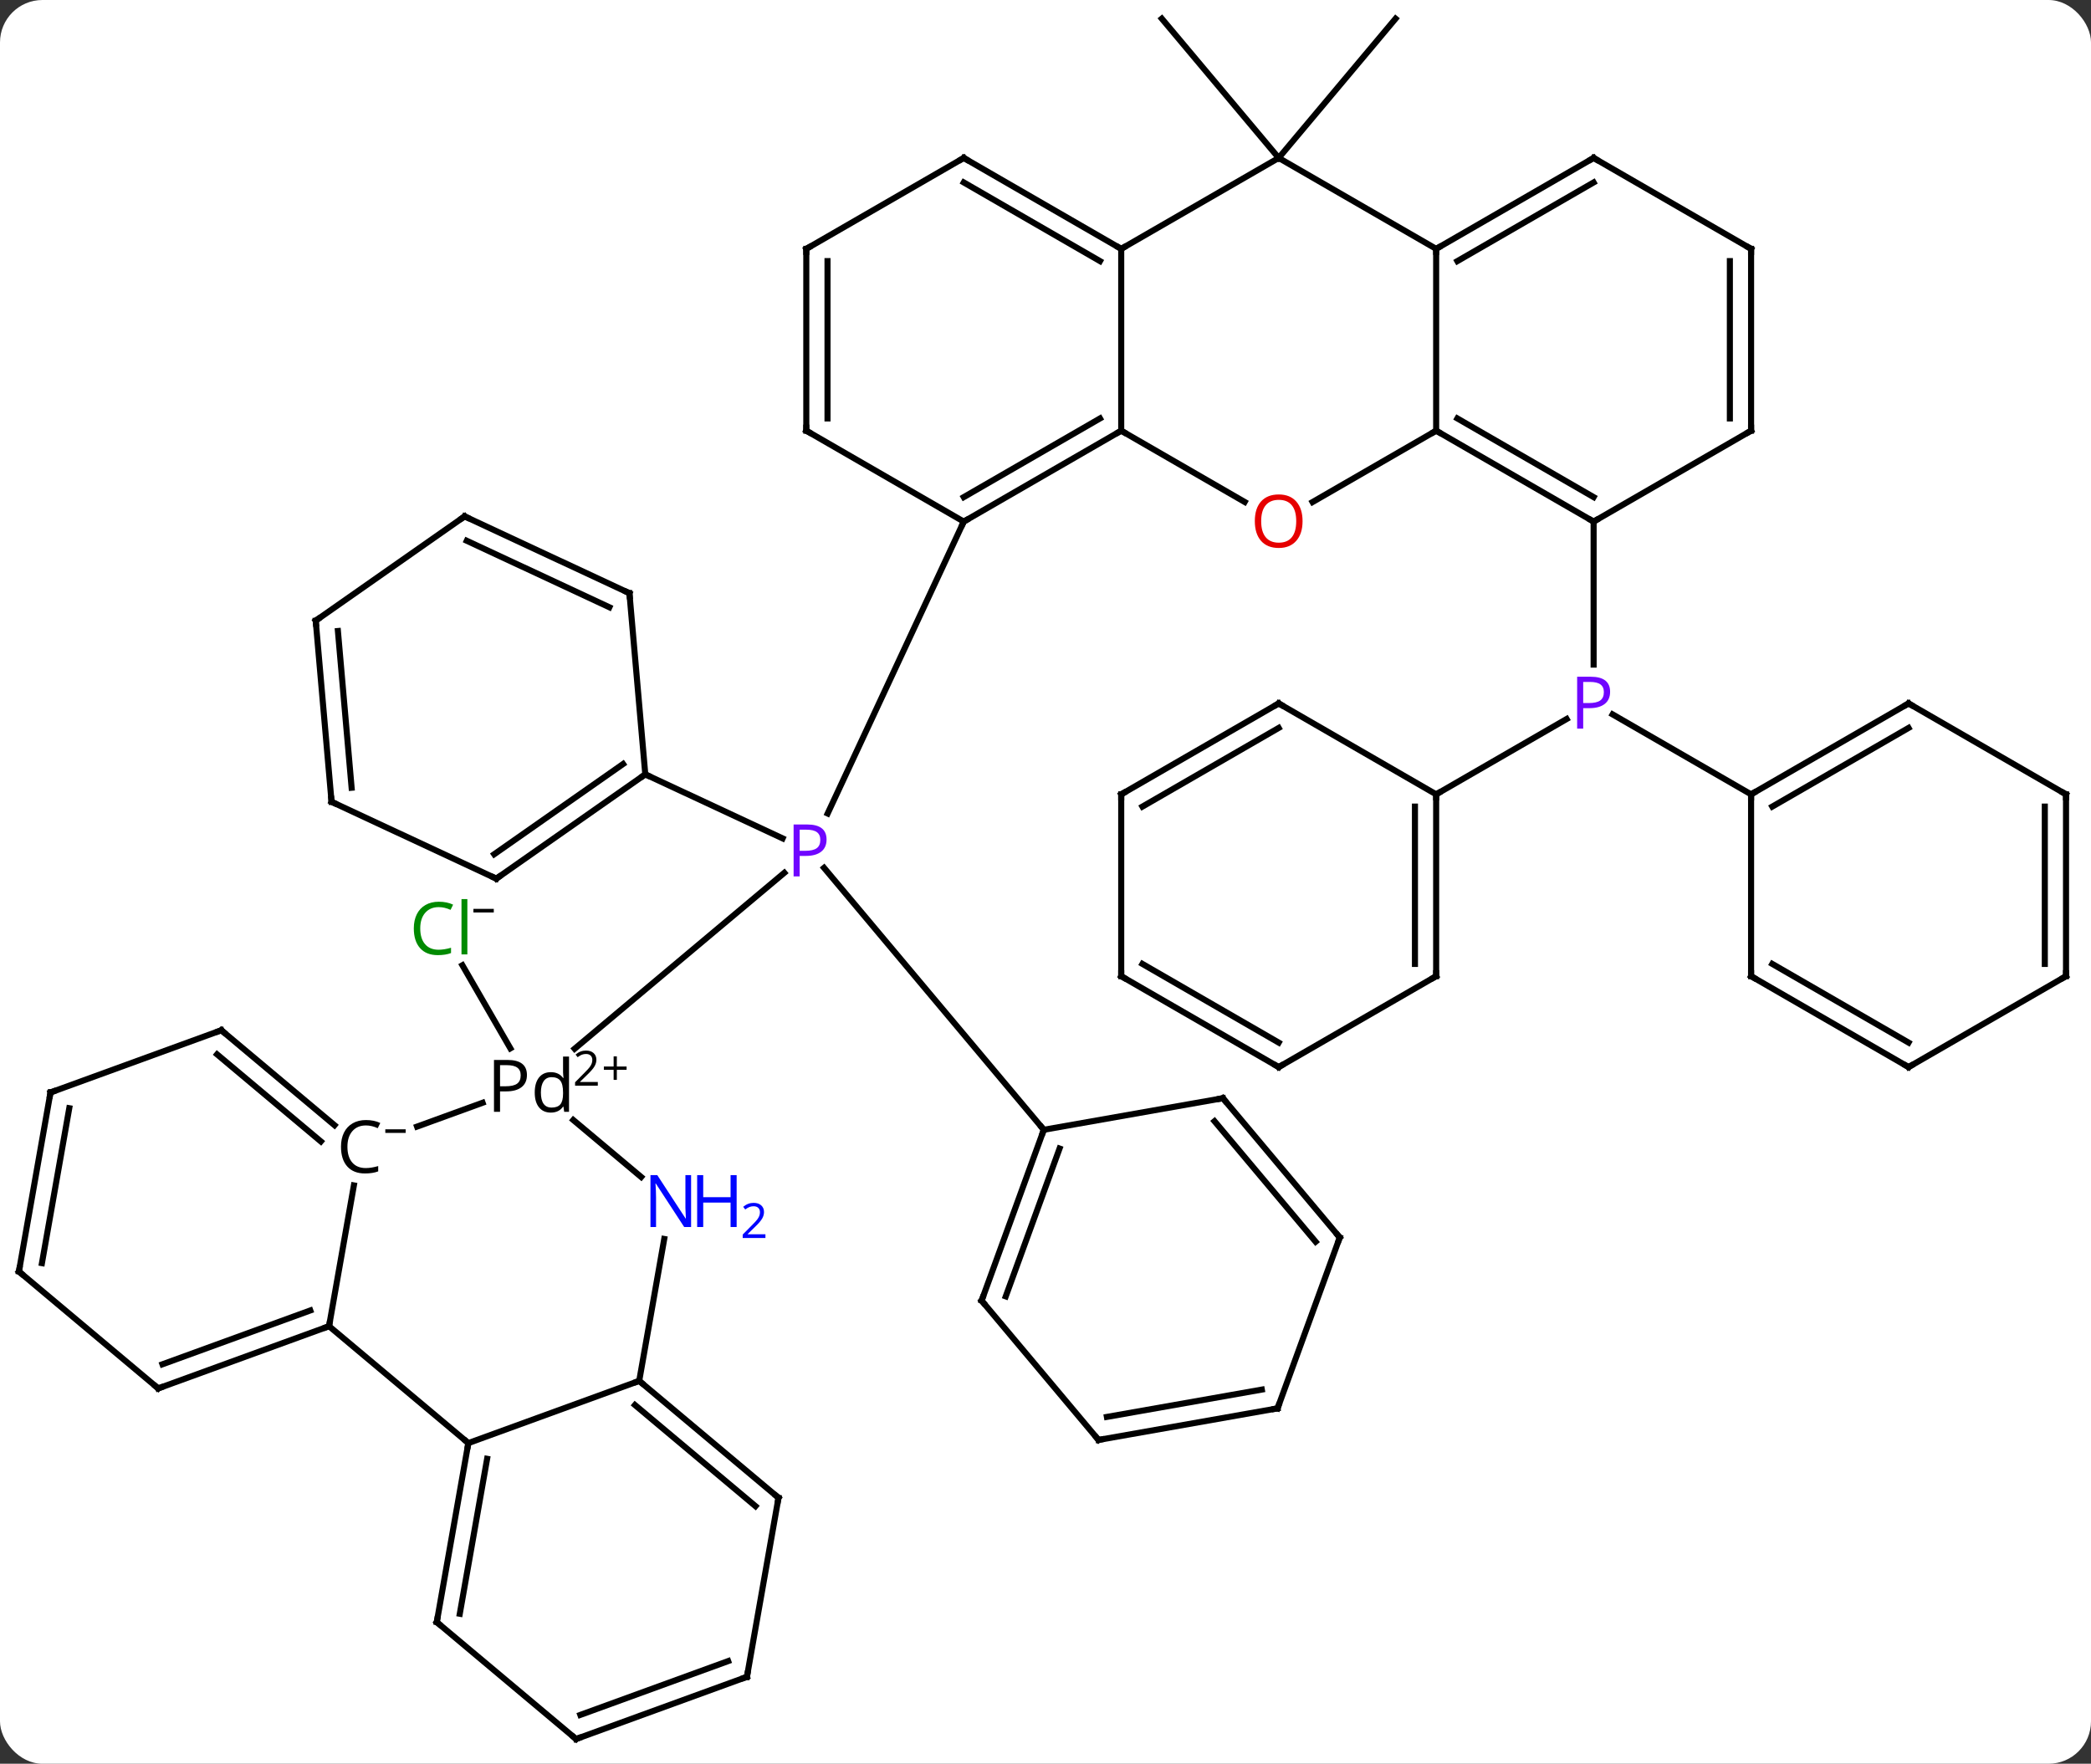 <svg width="345" viewBox="0 0 345 291" style="fill-opacity:1; color-rendering:auto; color-interpolation:auto; text-rendering:auto; stroke:black; stroke-linecap:square; stroke-miterlimit:10; shape-rendering:auto; stroke-opacity:1; fill:black; stroke-dasharray:none; font-weight:normal; stroke-width:1; font-family:'Open Sans'; font-style:normal; stroke-linejoin:miter; font-size:12; stroke-dashoffset:0; image-rendering:auto;" height="291" class="cas-substance-image" xmlns:xlink="http://www.w3.org/1999/xlink" xmlns="http://www.w3.org/2000/svg"><rect x="0" y="0" width="345" height="291" fill="#333333" stroke="none"/><svg class="cas-substance-single-component"><rect y="0" x="0" width="345" stroke="none" ry="7" rx="7" height="291" fill="white" class="cas-substance-group"/><svg y="0" x="0" width="345" viewBox="0 0 345 291" style="fill:black;" height="291" class="cas-substance-single-component-image"><svg><g><g transform="translate(172,145)" style="text-rendering:geometricPrecision; color-rendering:optimizeQuality; color-interpolation:linearRGB; stroke-linecap:butt; image-rendering:optimizeQuality;"><line y2="28.032" y1="-0.996" x2="-77.188" x1="-42.594" style="fill:none;"/><line y2="-58.941" y1="-10.782" x2="-12.987" x1="-35.443" style="fill:none;"/><line y2="-17.241" y1="-6.676" x2="-65.532" x1="-42.874" style="fill:none;"/><line y2="41.4" y1="-1.816" x2="0.222" x1="-36.038" style="fill:none;"/><line y2="27.965" y1="14.258" x2="-87.793" x1="-95.707" style="fill:none;"/><line y2="-118.941" y1="-141.921" x2="38.976" x1="58.257" style="fill:none;"/><line y2="-118.941" y1="-141.921" x2="38.976" x1="19.692" style="fill:none;"/><line y2="-58.941" y1="-35.347" x2="90.936" x1="90.936" style="fill:none;"/><line y2="-13.941" y1="-27.133" x2="116.916" x1="94.067" style="fill:none;"/><line y2="-13.941" y1="-26.371" x2="64.956" x1="86.485" style="fill:none;"/><line y2="40.877" y1="36.942" x2="-103.188" x1="-92.376" style="fill:none;"/><line y2="49.191" y1="39.791" x2="-66.21" x1="-77.412" style="fill:none;"/><line y2="73.809" y1="50.578" x2="-117.708" x1="-113.611" style="fill:none;"/><line y2="24.981" y1="40.645" x2="-135.48" x1="-116.811" style="fill:none;"/><line y2="28.961" y1="43.327" x2="-136.182" x1="-119.061" style="fill:none;"/><line y2="82.833" y1="59.415" x2="-66.534" x1="-62.406" style="fill:none;"/><line y2="93.093" y1="73.809" x2="-94.725" x1="-117.708" style="fill:none;"/><line y2="84.072" y1="73.809" x2="-145.896" x1="-117.708" style="fill:none;"/><line y2="80.092" y1="71.212" x2="-145.195" x1="-120.804" style="fill:none;"/><line y2="35.244" y1="24.981" x2="-163.668" x1="-135.48" style="fill:none;"/><line y2="93.093" y1="82.833" x2="-94.725" x1="-66.534" style="fill:none;"/><line y2="102.117" y1="82.833" x2="-43.554" x1="-66.534" style="fill:none;"/><line y2="103.499" y1="86.813" x2="-47.352" x1="-67.236" style="fill:none;"/><line y2="122.637" y1="93.093" x2="-99.936" x1="-94.725" style="fill:none;"/><line y2="121.255" y1="95.691" x2="-96.138" x1="-91.629" style="fill:none;"/><line y2="64.788" y1="84.072" x2="-168.879" x1="-145.896" style="fill:none;"/><line y2="64.788" y1="35.244" x2="-168.879" x1="-163.668" style="fill:none;"/><line y2="63.406" y1="37.842" x2="-165.081" x1="-160.572" style="fill:none;"/><line y2="131.661" y1="102.117" x2="-48.762" x1="-43.554" style="fill:none;"/><line y2="141.921" y1="122.637" x2="-76.953" x1="-99.936" style="fill:none;"/><line y2="141.921" y1="131.661" x2="-76.953" x1="-48.762" style="fill:none;"/><line y2="137.941" y1="129.063" x2="-76.251" x1="-51.858" style="fill:none;"/><line y2="-73.941" y1="-58.941" x2="12.993" x1="-12.987" style="fill:none;"/><line y2="-75.962" y1="-62.982" x2="9.493" x1="-12.987" style="fill:none;"/><line y2="-73.941" y1="-58.941" x2="-38.967" x1="-12.987" style="fill:none;"/><line y2="-103.941" y1="-73.941" x2="12.993" x1="12.993" style="fill:none;"/><line y2="-62.182" y1="-73.941" x2="33.362" x1="12.993" style="fill:none;"/><line y2="-103.941" y1="-73.941" x2="-38.967" x1="-38.967" style="fill:none;"/><line y2="-101.92" y1="-75.962" x2="-35.467" x1="-35.467" style="fill:none;"/><line y2="-118.941" y1="-103.941" x2="38.976" x1="12.993" style="fill:none;"/><line y2="-118.941" y1="-103.941" x2="-12.987" x1="12.993" style="fill:none;"/><line y2="-114.9" y1="-101.92" x2="-12.987" x1="9.493" style="fill:none;"/><line y2="-73.941" y1="-62.167" x2="64.956" x1="44.563" style="fill:none;"/><line y2="-118.941" y1="-103.941" x2="-12.987" x1="-38.967" style="fill:none;"/><line y2="-103.941" y1="-118.941" x2="64.956" x1="38.976" style="fill:none;"/><line y2="-103.941" y1="-73.941" x2="64.956" x1="64.956" style="fill:none;"/><line y2="-58.941" y1="-73.941" x2="90.936" x1="64.956" style="fill:none;"/><line y2="-62.982" y1="-75.962" x2="90.936" x1="68.456" style="fill:none;"/><line y2="-118.941" y1="-103.941" x2="90.936" x1="64.956" style="fill:none;"/><line y2="-114.9" y1="-101.92" x2="90.936" x1="68.456" style="fill:none;"/><line y2="-73.941" y1="-58.941" x2="116.916" x1="90.936" style="fill:none;"/><line y2="-103.941" y1="-118.941" x2="116.916" x1="90.936" style="fill:none;"/><line y2="-103.941" y1="-73.941" x2="116.916" x1="116.916" style="fill:none;"/><line y2="-101.92" y1="-75.962" x2="113.416" x1="113.416" style="fill:none;"/><line y2="-0.033" y1="-17.241" x2="-90.108" x1="-65.532" style="fill:none;"/><line y2="-4.059" y1="-18.949" x2="-90.46" x1="-69.195" style="fill:none;"/><line y2="-47.127" y1="-17.241" x2="-68.148" x1="-65.532" style="fill:none;"/><line y2="-12.711" y1="-0.033" x2="-117.297" x1="-90.108" style="fill:none;"/><line y2="-59.805" y1="-47.127" x2="-95.337" x1="-68.148" style="fill:none;"/><line y2="-55.779" y1="-44.809" x2="-94.985" x1="-71.459" style="fill:none;"/><line y2="-42.597" y1="-12.711" x2="-119.91" x1="-117.297" style="fill:none;"/><line y2="-40.889" y1="-15.029" x2="-116.247" x1="-113.986" style="fill:none;"/><line y2="-42.597" y1="-59.805" x2="-119.91" x1="-95.337" style="fill:none;"/><line y2="69.591" y1="41.4" x2="-10.038" x1="0.222" style="fill:none;"/><line y2="68.889" y1="44.496" x2="-6.058" x1="2.82" style="fill:none;"/><line y2="36.192" y1="41.4" x2="29.769" x1="0.222" style="fill:none;"/><line y2="92.574" y1="69.591" x2="9.246" x1="-10.038" style="fill:none;"/><line y2="59.172" y1="36.192" x2="49.05" x1="29.769" style="fill:none;"/><line y2="59.874" y1="39.99" x2="45.07" x1="28.387" style="fill:none;"/><line y2="87.363" y1="92.574" x2="38.79" x1="9.246" style="fill:none;"/><line y2="84.267" y1="88.776" x2="36.192" x1="10.628" style="fill:none;"/><line y2="87.363" y1="59.172" x2="38.79" x1="49.05" style="fill:none;"/><line y2="-28.941" y1="-13.941" x2="142.899" x1="116.916" style="fill:none;"/><line y2="-24.899" y1="-11.92" x2="142.899" x1="120.416" style="fill:none;"/><line y2="16.059" y1="-13.941" x2="116.916" x1="116.916" style="fill:none;"/><line y2="-13.941" y1="-28.941" x2="168.879" x1="142.899" style="fill:none;"/><line y2="31.059" y1="16.059" x2="142.899" x1="116.916" style="fill:none;"/><line y2="27.017" y1="14.038" x2="142.899" x1="120.416" style="fill:none;"/><line y2="16.059" y1="-13.941" x2="168.879" x1="168.879" style="fill:none;"/><line y2="14.038" y1="-11.92" x2="165.379" x1="165.379" style="fill:none;"/><line y2="16.059" y1="31.059" x2="168.879" x1="142.899" style="fill:none;"/><line y2="16.059" y1="-13.941" x2="64.956" x1="64.956" style="fill:none;"/><line y2="14.038" y1="-11.92" x2="61.456" x1="61.456" style="fill:none;"/><line y2="-28.941" y1="-13.941" x2="38.976" x1="64.956" style="fill:none;"/><line y2="31.059" y1="16.059" x2="38.976" x1="64.956" style="fill:none;"/><line y2="-13.941" y1="-28.941" x2="12.993" x1="38.976" style="fill:none;"/><line y2="-11.92" y1="-24.899" x2="16.493" x1="38.976" style="fill:none;"/><line y2="16.059" y1="31.059" x2="12.993" x1="38.976" style="fill:none;"/><line y2="14.038" y1="27.017" x2="16.493" x1="38.976" style="fill:none;"/><line y2="16.059" y1="-13.941" x2="12.993" x1="12.993" style="fill:none;"/></g><g transform="translate(172,145)" style="fill:rgb(111,5,255); text-rendering:geometricPrecision; color-rendering:optimizeQuality; image-rendering:optimizeQuality; font-family:'Open Sans'; stroke:rgb(111,5,255); color-interpolation:linearRGB;"><path style="stroke:none;" d="M-35.624 -6.485 Q-35.624 -5.172 -36.515 -4.477 Q-37.406 -3.782 -39.046 -3.782 L-40.062 -3.782 L-40.062 -0.407 L-41.062 -0.407 L-41.062 -8.969 L-38.827 -8.969 Q-35.624 -8.969 -35.624 -6.485 ZM-40.062 -4.625 L-39.156 -4.625 Q-37.843 -4.625 -37.249 -5.055 Q-36.656 -5.485 -36.656 -6.438 Q-36.656 -7.282 -37.21 -7.696 Q-37.765 -8.11 -38.952 -8.11 L-40.062 -8.11 L-40.062 -4.625 Z"/><path style="fill:rgb(0,138,0); stroke:none;" d="M-99.615 4.666 Q-101.021 4.666 -101.841 5.603 Q-102.662 6.541 -102.662 8.181 Q-102.662 9.853 -101.872 10.775 Q-101.083 11.697 -99.63 11.697 Q-98.724 11.697 -97.583 11.369 L-97.583 12.244 Q-98.474 12.588 -99.771 12.588 Q-101.662 12.588 -102.693 11.431 Q-103.724 10.275 -103.724 8.166 Q-103.724 6.838 -103.232 5.845 Q-102.74 4.853 -101.802 4.314 Q-100.865 3.775 -99.599 3.775 Q-98.255 3.775 -97.24 4.259 L-97.662 5.119 Q-98.646 4.666 -99.615 4.666 ZM-94.888 12.463 L-95.857 12.463 L-95.857 3.337 L-94.888 3.337 L-94.888 12.463 Z"/><path style="fill:black; stroke:none;" d="M-93.888 5.547 L-93.888 4.953 L-90.529 4.953 L-90.529 5.547 L-93.888 5.547 Z"/><path style="stroke:none;" d="M93.655 -30.863 Q93.655 -29.55 92.764 -28.855 Q91.874 -28.16 90.233 -28.16 L89.217 -28.16 L89.217 -24.785 L88.217 -24.785 L88.217 -33.347 L90.452 -33.347 Q93.655 -33.347 93.655 -30.863 ZM89.217 -29.003 L90.124 -29.003 Q91.436 -29.003 92.03 -29.433 Q92.624 -29.863 92.624 -30.816 Q92.624 -31.66 92.069 -32.074 Q91.514 -32.488 90.327 -32.488 L89.217 -32.488 L89.217 -29.003 Z"/><path style="fill:black; stroke:none;" d="M-85.059 32.364 Q-85.059 33.677 -85.95 34.372 Q-86.84 35.068 -88.481 35.068 L-89.496 35.068 L-89.496 38.443 L-90.496 38.443 L-90.496 29.88 L-88.262 29.88 Q-85.059 29.88 -85.059 32.364 ZM-89.496 34.224 L-88.59 34.224 Q-87.278 34.224 -86.684 33.794 Q-86.09 33.364 -86.09 32.411 Q-86.09 31.567 -86.645 31.153 Q-87.2 30.739 -88.387 30.739 L-89.496 30.739 L-89.496 34.224 ZM-79.037 37.583 L-79.1 37.583 Q-79.772 38.568 -81.116 38.568 Q-82.366 38.568 -83.069 37.7 Q-83.772 36.833 -83.772 35.255 Q-83.772 33.661 -83.069 32.778 Q-82.366 31.896 -81.116 31.896 Q-79.803 31.896 -79.1 32.849 L-79.022 32.849 L-79.069 32.396 L-79.1 31.942 L-79.1 29.317 L-78.116 29.317 L-78.116 38.443 L-78.912 38.443 L-79.037 37.583 ZM-80.991 37.739 Q-79.991 37.739 -79.545 37.2 Q-79.1 36.661 -79.1 35.458 L-79.1 35.255 Q-79.1 33.88 -79.553 33.302 Q-80.006 32.724 -80.991 32.724 Q-81.85 32.724 -82.303 33.388 Q-82.756 34.052 -82.756 35.255 Q-82.756 36.489 -82.311 37.114 Q-81.866 37.739 -80.991 37.739 Z"/><path style="fill:black; stroke:none;" d="M-73.366 34.128 L-77.116 34.128 L-77.116 33.566 L-75.616 32.05 Q-74.928 31.363 -74.709 31.066 Q-74.491 30.769 -74.381 30.488 Q-74.272 30.207 -74.272 29.878 Q-74.272 29.425 -74.545 29.16 Q-74.819 28.894 -75.319 28.894 Q-75.662 28.894 -75.983 29.011 Q-76.303 29.128 -76.694 29.425 L-77.037 28.988 Q-76.256 28.332 -75.319 28.332 Q-74.522 28.332 -74.061 28.746 Q-73.6 29.16 -73.6 29.847 Q-73.6 30.394 -73.905 30.925 Q-74.209 31.457 -75.053 32.269 L-76.303 33.488 L-76.303 33.519 L-73.366 33.519 L-73.366 34.128 Z"/><path style="fill:black; stroke:none;" d="M-70.225 30.964 L-68.616 30.964 L-68.616 31.511 L-70.225 31.511 L-70.225 33.167 L-70.756 33.167 L-70.756 31.511 L-72.366 31.511 L-72.366 30.964 L-70.756 30.964 L-70.756 29.293 L-70.225 29.293 L-70.225 30.964 Z"/><path style="fill:black; stroke:none;" d="M-111.63 40.687 Q-113.036 40.687 -113.856 41.624 Q-114.677 42.562 -114.677 44.203 Q-114.677 45.874 -113.888 46.796 Q-113.099 47.718 -111.645 47.718 Q-110.739 47.718 -109.599 47.39 L-109.599 48.265 Q-110.489 48.609 -111.786 48.609 Q-113.677 48.609 -114.708 47.453 Q-115.739 46.296 -115.739 44.187 Q-115.739 42.859 -115.247 41.867 Q-114.755 40.874 -113.817 40.335 Q-112.88 39.796 -111.614 39.796 Q-110.27 39.796 -109.255 40.281 L-109.677 41.14 Q-110.661 40.687 -111.63 40.687 Z"/><path style="fill:black; stroke:none;" d="M-108.427 41.918 L-108.427 41.324 L-105.067 41.324 L-105.067 41.918 L-108.427 41.918 Z"/><path style="fill:rgb(0,5,255); stroke:none;" d="M-57.974 57.445 L-59.115 57.445 L-63.803 50.258 L-63.849 50.258 Q-63.756 51.523 -63.756 52.57 L-63.756 57.445 L-64.678 57.445 L-64.678 48.883 L-63.553 48.883 L-58.881 56.039 L-58.834 56.039 Q-58.834 55.883 -58.881 55.023 Q-58.928 54.164 -58.912 53.789 L-58.912 48.883 L-57.974 48.883 L-57.974 57.445 Z"/><path style="fill:rgb(0,5,255); stroke:none;" d="M-50.459 57.445 L-51.459 57.445 L-51.459 53.414 L-55.974 53.414 L-55.974 57.445 L-56.974 57.445 L-56.974 48.883 L-55.974 48.883 L-55.974 52.523 L-51.459 52.523 L-51.459 48.883 L-50.459 48.883 L-50.459 57.445 Z"/><path style="fill:rgb(0,5,255); stroke:none;" d="M-45.709 59.255 L-49.459 59.255 L-49.459 58.692 L-47.959 57.176 Q-47.271 56.489 -47.053 56.192 Q-46.834 55.895 -46.724 55.614 Q-46.615 55.333 -46.615 55.005 Q-46.615 54.551 -46.889 54.286 Q-47.162 54.02 -47.662 54.02 Q-48.006 54.02 -48.326 54.137 Q-48.646 54.255 -49.037 54.551 L-49.381 54.114 Q-48.599 53.458 -47.662 53.458 Q-46.865 53.458 -46.404 53.872 Q-45.943 54.286 -45.943 54.973 Q-45.943 55.52 -46.248 56.051 Q-46.553 56.583 -47.396 57.395 L-48.646 58.614 L-48.646 58.645 L-45.709 58.645 L-45.709 59.255 Z"/></g><g transform="translate(172,145)" style="stroke-linecap:butt; font-size:8.4px; text-rendering:geometricPrecision; color-rendering:optimizeQuality; image-rendering:optimizeQuality; font-family:'Open Sans'; color-interpolation:linearRGB; stroke-miterlimit:5;"><path style="fill:none;" d="M-118.178 73.98 L-117.708 73.809 L-117.621 73.317"/><path style="fill:none;" d="M-135.097 25.302 L-135.48 24.981 L-135.95 25.152"/><path style="fill:none;" d="M-66.151 83.154 L-66.534 82.833 L-67.004 83.004"/><path style="fill:none;" d="M-94.812 93.585 L-94.725 93.093 L-95.108 92.772"/><path style="fill:none;" d="M-145.426 83.901 L-145.896 84.072 L-146.279 83.751"/><path style="fill:none;" d="M-163.198 35.073 L-163.668 35.244 L-163.755 35.736"/><path style="fill:none;" d="M-43.937 101.796 L-43.554 102.117 L-43.641 102.609"/><path style="fill:none;" d="M-99.849 122.145 L-99.936 122.637 L-99.553 122.958"/><path style="fill:none;" d="M-168.496 65.109 L-168.879 64.788 L-168.792 64.296"/><path style="fill:none;" d="M-48.675 131.169 L-48.762 131.661 L-49.232 131.832"/><path style="fill:none;" d="M-77.336 141.6 L-76.953 141.921 L-76.483 141.75"/><path style="fill:none;" d="M-12.554 -59.191 L-12.987 -58.941 L-13.198 -58.488"/><path style="fill:none;" d="M12.56 -73.691 L12.993 -73.941 L13.426 -73.691"/><path style="fill:none;" d="M-38.534 -73.691 L-38.967 -73.941 L-38.967 -74.441"/><path style="fill:none;" d="M12.56 -104.191 L12.993 -103.941 L13.426 -104.191"/><path style="fill:rgb(230,0,0); stroke:none;" d="M42.913 -59.011 Q42.913 -56.949 41.874 -55.769 Q40.835 -54.589 38.992 -54.589 Q37.101 -54.589 36.07 -55.754 Q35.038 -56.918 35.038 -59.027 Q35.038 -61.121 36.07 -62.269 Q37.101 -63.418 38.992 -63.418 Q40.851 -63.418 41.882 -62.246 Q42.913 -61.074 42.913 -59.011 ZM36.085 -59.011 Q36.085 -57.277 36.828 -56.371 Q37.57 -55.464 38.992 -55.464 Q40.413 -55.464 41.14 -56.363 Q41.867 -57.261 41.867 -59.011 Q41.867 -60.746 41.14 -61.636 Q40.413 -62.527 38.992 -62.527 Q37.57 -62.527 36.828 -61.629 Q36.085 -60.73 36.085 -59.011 Z"/><path style="fill:none;" d="M-38.967 -103.441 L-38.967 -103.941 L-38.534 -104.191"/><path style="fill:none;" d="M-12.554 -118.691 L-12.987 -118.941 L-13.42 -118.691"/><path style="fill:none;" d="M65.389 -73.691 L64.956 -73.941 L64.523 -73.691"/><path style="fill:none;" d="M65.389 -104.191 L64.956 -103.941 L64.956 -103.441"/><path style="fill:none;" d="M90.503 -59.191 L90.936 -58.941 L91.369 -59.191"/><path style="fill:none;" d="M90.503 -118.691 L90.936 -118.941 L91.369 -118.691"/><path style="fill:none;" d="M116.483 -73.691 L116.916 -73.941 L116.916 -74.441"/><path style="fill:none;" d="M116.483 -104.191 L116.916 -103.941 L116.916 -103.441"/><path style="fill:none;" d="M-65.942 -16.954 L-65.532 -17.241 L-65.079 -17.03"/><path style="fill:none;" d="M-89.698 -0.32 L-90.108 -0.033 L-90.561 -0.244"/><path style="fill:none;" d="M-68.104 -46.629 L-68.148 -47.127 L-68.601 -47.338"/><path style="fill:none;" d="M-116.844 -12.5 L-117.297 -12.711 L-117.341 -13.209"/><path style="fill:none;" d="M-94.884 -59.594 L-95.337 -59.805 L-95.747 -59.518"/><path style="fill:none;" d="M-119.866 -42.099 L-119.91 -42.597 L-119.5 -42.884"/><path style="fill:none;" d="M0.051 41.87 L0.222 41.4 L-0.099 41.017"/><path style="fill:none;" d="M-9.867 69.121 L-10.038 69.591 L-9.717 69.974"/><path style="fill:none;" d="M29.277 36.279 L29.769 36.192 L30.09 36.575"/><path style="fill:none;" d="M8.925 92.191 L9.246 92.574 L9.738 92.487"/><path style="fill:none;" d="M48.729 58.789 L49.05 59.172 L48.879 59.642"/><path style="fill:none;" d="M38.298 87.45 L38.79 87.363 L38.961 86.893"/><path style="fill:none;" d="M117.349 -14.191 L116.916 -13.941 L116.916 -13.441"/><path style="fill:none;" d="M142.466 -28.691 L142.899 -28.941 L143.332 -28.691"/><path style="fill:none;" d="M116.916 15.559 L116.916 16.059 L117.349 16.309"/><path style="fill:none;" d="M168.446 -14.191 L168.879 -13.941 L168.879 -13.441"/><path style="fill:none;" d="M142.466 30.809 L142.899 31.059 L143.332 30.809"/><path style="fill:none;" d="M168.879 15.559 L168.879 16.059 L168.446 16.309"/><path style="fill:none;" d="M64.956 -13.441 L64.956 -13.941 L65.389 -14.191"/><path style="fill:none;" d="M64.956 15.559 L64.956 16.059 L64.523 16.309"/><path style="fill:none;" d="M39.409 -28.691 L38.976 -28.941 L38.543 -28.691"/><path style="fill:none;" d="M39.409 30.809 L38.976 31.059 L38.543 30.809"/><path style="fill:none;" d="M13.426 -14.191 L12.993 -13.941 L12.993 -13.441"/><path style="fill:none;" d="M13.426 16.309 L12.993 16.059 L12.993 15.559"/></g></g></svg></svg></svg></svg>